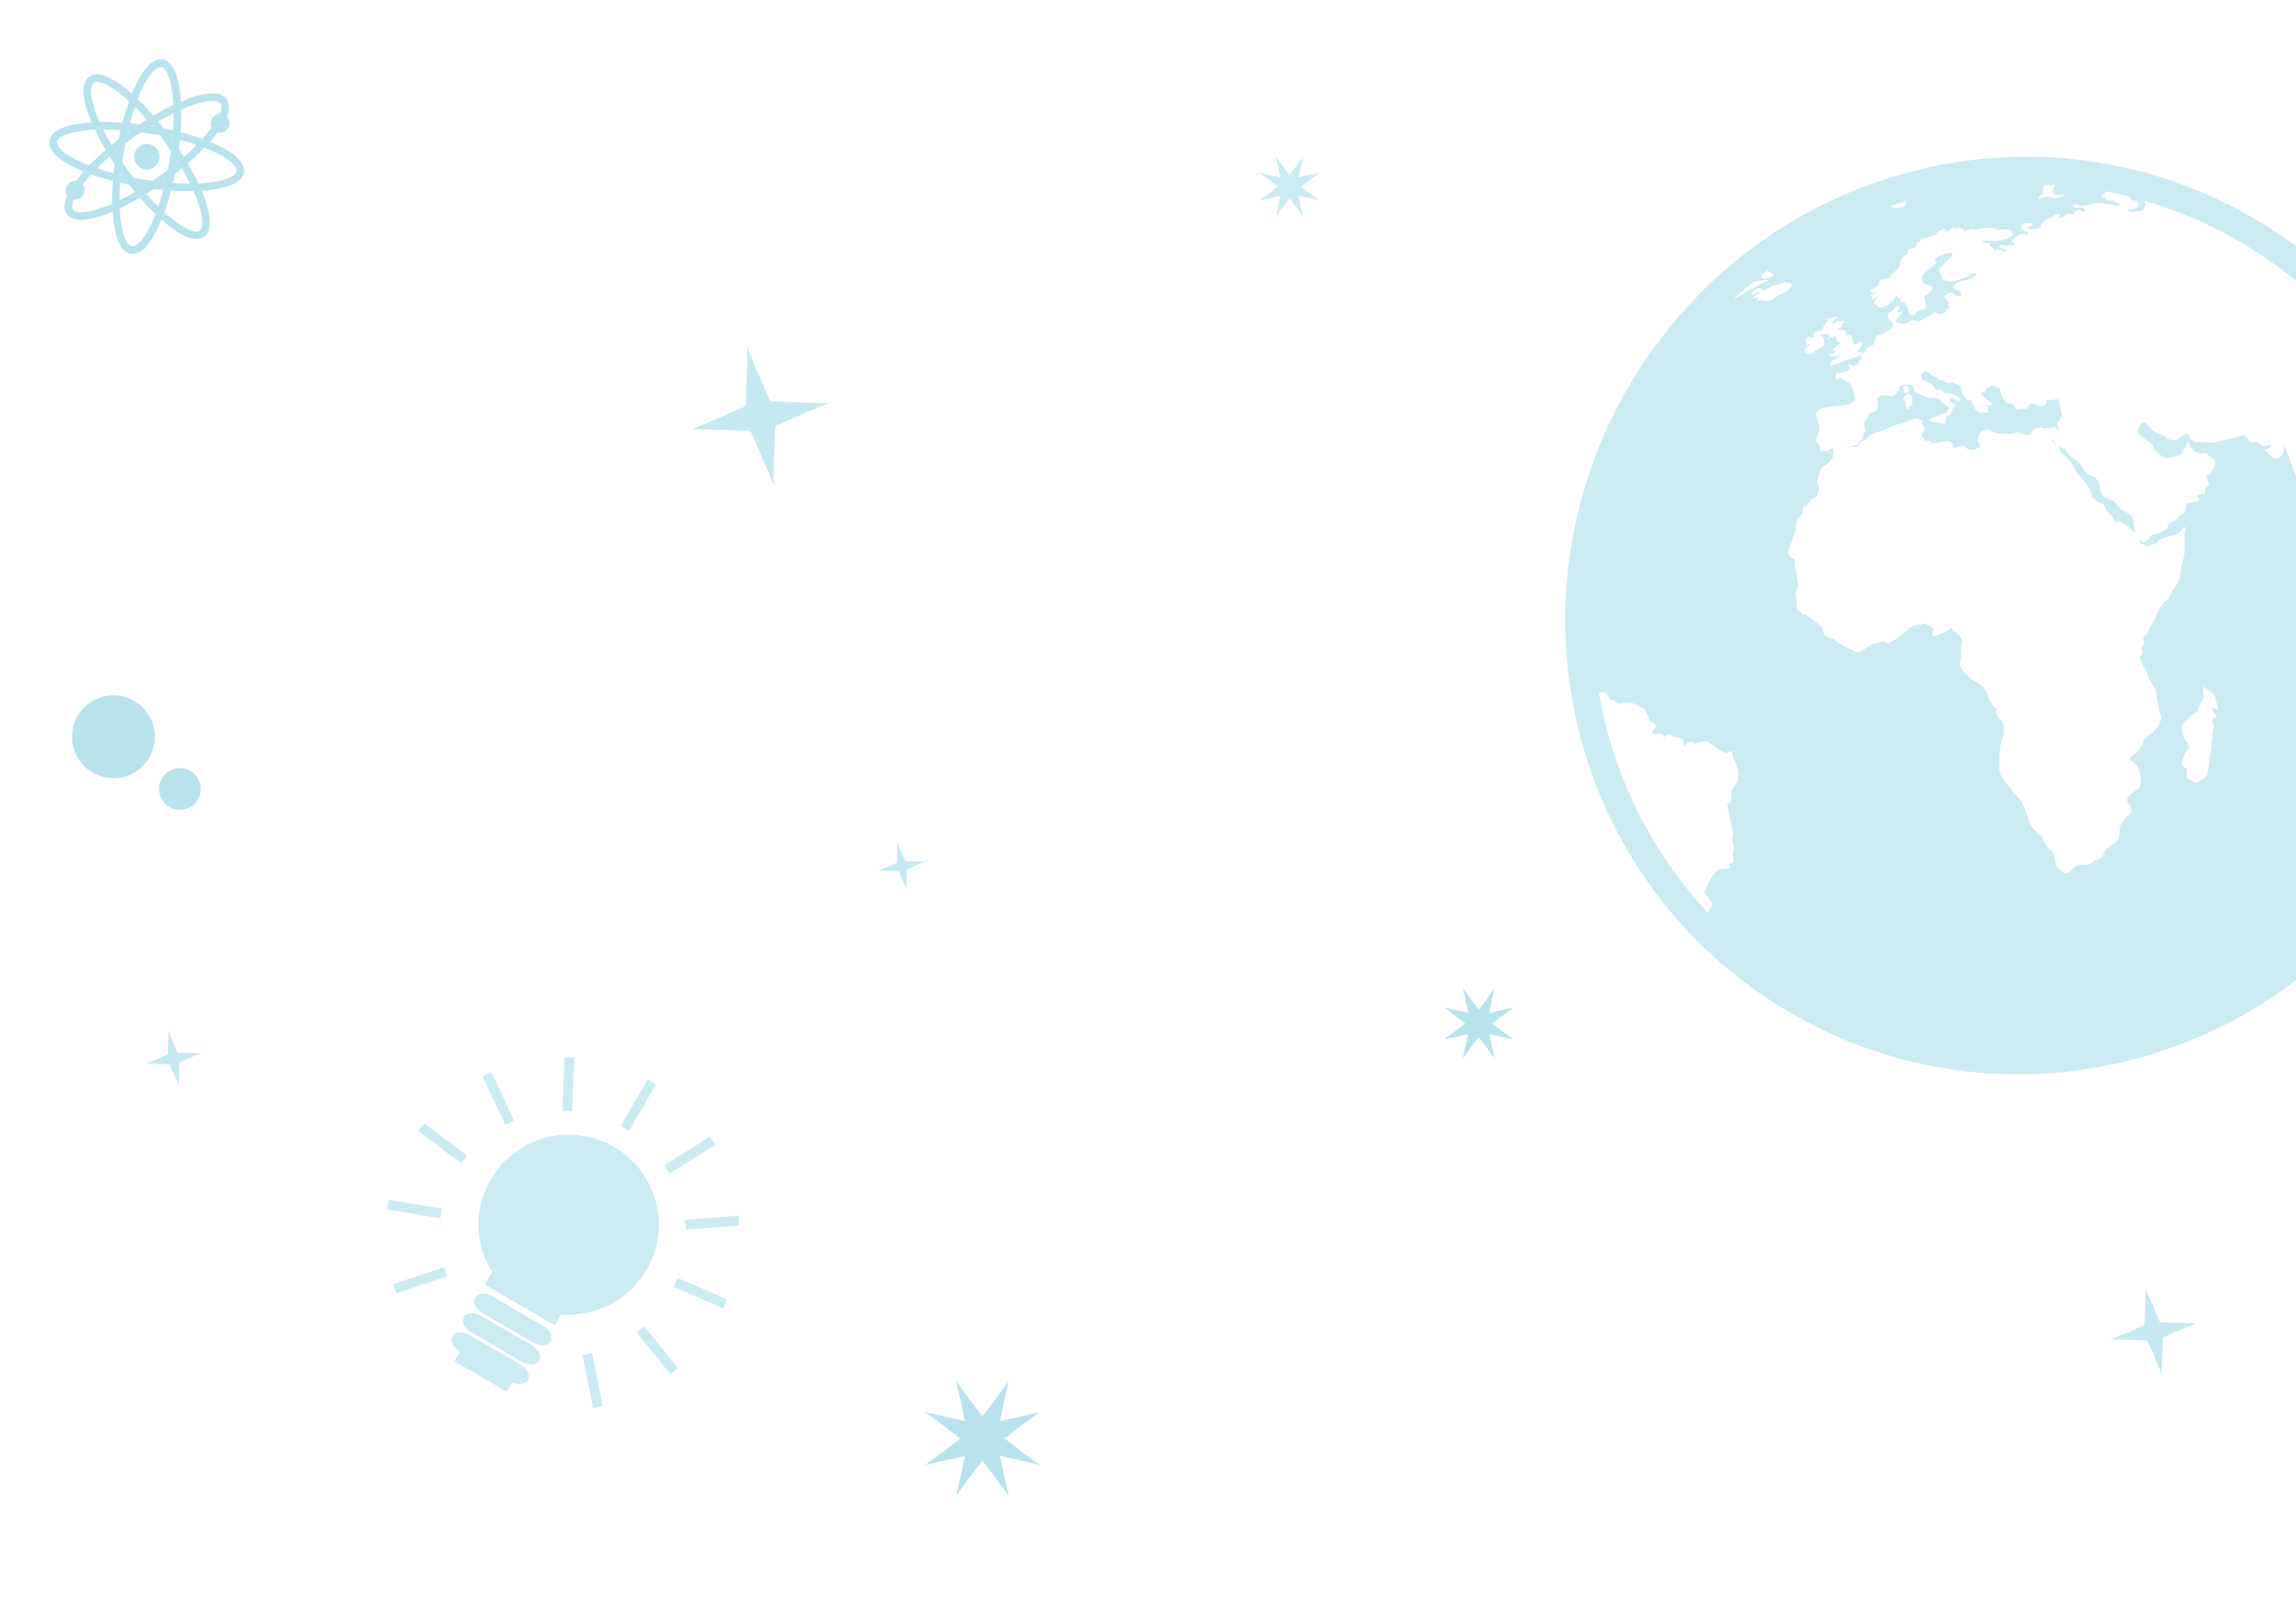 <?xml version="1.0" encoding="utf-8"?>
<!-- Generator: Adobe Illustrator 25.2.0, SVG Export Plug-In . SVG Version: 6.00 Build 0)  -->
<svg version="1.1" id="Warstwa_1" xmlns="http://www.w3.org/2000/svg" xmlns:xlink="http://www.w3.org/1999/xlink" x="0px" y="0px"
	 viewBox="0 0 1433.9 1004.3" style="enable-background:new 0 0 1433.9 1004.3;" xml:space="preserve">
<style type="text/css">
	.st0{opacity:0.36;}
	.st1{fill:#72C5D9;}
	.st2{opacity:0.4;fill:#72C5D9;}
	.st3{opacity:0.5;}
</style>
<g class="st0">
	<g>
		<path class="st1" d="M1248.9,242c0.2,0,0.2,0,0.2,0S1249.1,241.8,1248.9,242z"/>
		<path class="st1" d="M1310.9,301.7c-2.6-5.3-4.2-3.6-7-5.3c-2.9-1.8-1.9-4.2-6.4-8.1c-4.6-3.9-3.1-2-6-5c-0.7-0.7-1.3-1.8-1.9-3
			c-0.2,0.2-0.7,0.1-1.8-0.6c-3.6-1.9-3-1.7-4-2.8c-1-1-3-3.5-3.5-4c-0.6-0.6,1,1.2,1.3,2.3c0.2,1.2,4.6,3.4,5,5.3
			c0.4,1.9-0.4,1.6,2.3,3.6c2.6,2.1,4.9,4.5,6.4,8.1c0.7,1.6,1.4,2.7,2,3.4c0.7,0.8,1,1.2,0.7,1.6c-0.5,0.8,0.8-0.9,2.3,1.5
			c1.5,2.3,5.2,7.2,5.4,7.9c0.1,0.7,0.5,3.6,1.2,4.4c0.7,0.8,0,0,2.9,2.1c1.7,1.2,2.7,1.2,3.4,1.6c0.5,0.3,0.9,0.7,1.5,1.8
			c1.4,2.9-1.1,0.7,2.8,4.3c4,3.6,2.1,5,4.6,5c2.4,0,5.3,1.8,7.3,3.3c2,1.5,2.3,2.5,3.6,3.1c0.3,0.2,0.7,0.4,1,0.6
			c-0.1-0.3-0.2-0.5-0.3-0.8c-1.2-3-1.1-4.7-1.5-6.8c-0.3-1.2-0.3-1.9-0.8-2.6c-0.3-0.4-0.8-0.9-1.7-1.5c-2-1.6-4.5-1.5-7.3-5.6
			c-2.9-4-3.8-2.9-7.4-4.5C1311.6,309.1,1310.9,301.7,1310.9,301.7z"/>
		<path class="st1" d="M1360.6,306.7c0.2-0.1,0.3-0.3,0.3-0.3S1360.7,306.6,1360.6,306.7z"/>
		<path class="st1" d="M1386.2,225.8c0.5-0.1,0.8-0.2,1.1-0.3C1386.9,225.6,1386.6,225.7,1386.2,225.8z"/>
		<path class="st1" d="M1286.4,270.9c-0.1-0.4-0.2-0.8-0.2-0.9c-0.3-1.7-0.8-2.7-1.3-4.6c-0.4-1.8,1-2.6,1.9-3.7
			c0.1-0.1,0.2-0.2,0.2-0.3c0.7-1.1,0.6-2.2,0.5-3.2c-0.1-1.2-1.3-6.2-1.6-7.6c-0.2-0.5-0.3-0.9-0.4-1.1c-0.3-0.3-0.6-0.3-1.3-0.1
			c-1.1,0.2-3.5,0.7-5.2,0.6c-1.7-0.1,0.1,2.4-2.6,3.2c-2.8,0.9-2.6,0.6-5.1-0.8c-2.4-1.4-4,0.4-4,0.4s-0.7,1.4-1.2,2.2
			c-0.6,0.8-2.1,0.2-2.1,0.2c-1.9,0.2-2.8,0.3-4.5,0.5c0,0-1.4-1.8-2.1-2.9c-0.6-1-1.7-1-2.8-0.7c-1.2,0.3-2.5-1.6-3.3-2.6
			c-0.6-1-1.4-2.3-2.1-5.2c-0.4-1.7-0.2-2.3-0.2-2.4c-0.6,0-2.9-0.2-3.9-1c-0.1,0-0.2-0.2-0.3-0.2c-0.9-0.5-1.5,0.7-3.5,1.5
			c-2.2,0.9,0,0-1,1.6c-0.8,1.6-0.9,2.3-2.4,1c-1.4-1.4-0.4,1.3-0.4,1.3c1,1.1,1.5,1.6,2.5,2.7c1.7,1.3,2.5,1.8,4.3,3.1
			c-0.5,0.7-0.7,1-1.1,1.7c-1.3-0.3-2-0.4-3.3-0.7c0.9,0.8,1.4,1.1,2.4,1.9c-0.5,0.2-0.7,0.3-1.2,0.5c0.3,0.9,0.5,1.3,0.7,2.2
			c0,0-2.8,0.4-3.8,0.4c-1,0-2.8-0.7-2.8-0.7c-0.8-0.9-1.3-1.3-2.1-2.2c0,0-0.3-1-0.7-2.1c-0.3-0.6-0.5-1.1-0.7-1.6
			c-0.6-1-0.8-1.6-1.6-1.6c-0.2,0-0.5,0.1-0.7,0.2c-1.3,0.6-3-3.1-3.6-3.6c-0.6-0.6-1.3-5.1-1.3-5.1c-2-0.9-3-1.4-5-2.4
			c0,0-0.2-0.1-0.3-0.1c0,0-1.9,0.4-2.9,0.4c-0.9,0-1.6-1.1-3.6-1.3c-2-0.2-3.3-2.2-4.1-2.5c-0.8-0.3-2.2-0.9-4.4-2.7
			c-0.6-0.5-1.1-0.7-1.4-0.8c-0.7-0.1-0.7,0.8-2.2,1.2c-2.1,0.5-0.1,4.2-0.1,4.2s1.4,0.8,4,1.8c2.6,1,3.1,2.1,3.1,2.1
			c0.6,0.9,0.9,1.3,1.6,2.1c1.5,0.1,2.2,0.2,3.6,0.3c0,0,0.6,1.5,1.3,1.8c0.8,0.2,2.4-0.6,7.4,1.6c5,2.1,2.7,5-0.2,2.6
			c-2.9-2.4-4.4,0.8-3.4,1.3c1.1,0.5,4.4,2.9,3.1,3.3c-1.4,0.4-1.8,1.8-2.4,3.7c-0.6,1.8-3.1,2.6-3.1,2.6c-0.4,1.8-0.5,2.7-0.8,4.5
			c0,0-8-1.2-8.8-2c-0.9-0.7-0.2-2.1,2.1-2.6c2.3-0.5,2.2-1,5.9-1.9c3.7-0.8,0.8-1.8,2.8-2.7c2-0.9-1-1.5-4.1-4.9
			c-3.1-3.5-4.9-1.9-7.1-2.1c-2.3-0.2-4.4-1.6-7.4-2.9c-2.9-1.4-2.4-0.6-3-3.2c-0.5-2.7-1.9-2.4-5.9-2.3c-3.4,0.1-3,1.1-3.1,2.2
			c0,0.2-0.1,0.4-0.2,0.7c-0.7,1.3-1.1,2.8-3.1,3.8c-1.9,0.9-5.3-0.6-8.3,0.2c-3,0.7-1.7,3.7-1.7,3.7c-0.2,2-0.3,3-0.5,5
			c0,0-1.6,1.3-3.5,1.8c-1.8,0.4-1.8,2.8-3.9,5.4c-2.2,2.6,1.4,6.3-0.2,6.6c-1.5,0.4-1,4.8-2.2,4.8c-1.1,0-2.2,3.2-2.2,3.2
			s-1.6,0.4-4,0.9c-1.8,0.4-2.5,0.9-3.5,1.4c0.7-0.2,1.5-0.4,2-0.5c0.9-0.3,1.6-0.7,2.3-0.6c0.7,0.1,0.8,0.3,2,0.3
			c0.2,0,0.5-0.1,0.7-0.1c0.6-0.1,0.8-0.5,1.1-1.3c0.5-1-1.1,0.2,0.5-1c1.6-1.4,2.5-1.9,3.3-2c0.9-0.3,1.1-1,1.8-1.9
			c0.8-0.9,3.5-2,3.5-2s1.5-0.8,2.1-1c0.7-0.2,1,0,5.1-1.7c4.2-1.7,6.2-2.7,6.2-2.7c1.6-0.4,2.3-0.6,3.9-1c0,0,2.3-0.7,2.9-0.9
			c0.7-0.2,3-0.9,3-0.9c1.1-0.5,1.7-0.8,2.8-1.4c0,0,2.9-0.2,3.1,0.9c0.2,1.1,2.1-0.7,2.1-0.7s-1.6,2.8-1,3.4
			c0.6,0.6,2.1,2.1,1.6,3.4c-0.5,1.3-1.5,2.3-1.4,3.6c0,1.5,1.2,2.4,1.2,2.4s0.7,1.2,2.1,0.9c0.6-0.1,1.2,0.2,1.7,0.6
			c0.7,0.5,1.3,1.1,2,0.9c1.1-0.3,2.6-0.2,4.2-0.5c1.6-0.4,5.4-0.8,5.4-0.8s1.7,0.1,2.3,2.3c0.8,2.3,1.2,2.2,2.2,1.9
			c0.9-0.2,4-1.7,5.4-0.8c1.4,0.9,0.5,0.9,2,1.7c1.7,0.8,4.6,0.9,5.6-0.3c0.9-1.2,2.1-0.2,1.8-1.9c-0.3-1.6-2.1-4.1-1.1-5.3
			c0.3-0.3,0.6-0.9,0.8-1.3c0.5-1.1,0.9-2.1,1.9-2.4c1.4-0.3,3.2-2.1,4.9-0.8c1.8,1.3,3.1,1.7,3.1,1.7s3.3,1,4.8,0.6
			c0.4-0.1,0.7-0.1,1.1,0c0.8,0.2,1.5,0.6,2.2,0.5c1-0.2,4.4-1.2,5.6-1.3c1.2-0.1,6,2.7,8.1,1.3c2.1-1.4,2-3.5,5-4.2
			c3-0.7,2.9,0.8,4.7,0.4c1.9-0.4,1.5,0.1,3.4-0.3c1.8-0.4,2.3-0.2,3-0.4C1284.3,266.7,1285.5,268.7,1286.4,270.9z M1188.7,241.7
			c0.1-1.3,2.9-1,3.2,0.5c0.3,1.5,0.2,2.9-1.6,3.3C1188.7,245.9,1188.7,241.7,1188.7,241.7z M1192.3,255.4c-0.6,0.2-1,0.3-1.7,0.4
			c-0.4-2.2-0.6-3.3-1-5.4c-0.5-0.7-0.8-1-1.2-1.7c0.5-0.4,0.7-0.7,1.2-1.2c0.5-0.4,0.8-0.6,1.3-1c0,0,1.1-0.9,1.5-0.5
			c0.5,0.4,1.5,1.2,1.5,1.2c0.5,0.4,0.4,5.9,0.4,5.9c-0.6,0.3-0.9,0.4-1.5,0.7C1192.5,254.5,1192.5,254.8,1192.3,255.4z"/>
		<path class="st1" d="M1229.3,204c0,0.1,0.1,0.1,0.1,0.1S1229.4,204.1,1229.3,204z"/>
		<path class="st1" d="M1229.3,204C1229.3,204,1229.2,204,1229.3,204C1229.3,204,1229.3,204,1229.3,204
			C1229.3,204,1229.3,204,1229.3,204z"/>
		<path class="st1" d="M1542,322.6c-32.5-154.2-184.2-252-338.2-217.9c-0.9,0.2-1.9,0.4-2.8,0.7C1048.7,140.7,951.4,293,983.7,446.3
			c32.3,153.3,182.4,250.8,335.3,218.5c0.9-0.2,1.9-0.4,2.8-0.6C1475.8,630.1,1574.6,476.9,1542,322.6z M1277.5,115.4
			C1277.5,115.4,1277.5,115.3,1277.5,115.4c2.2,0.1,4.3,0.2,6.4,0.3c-0.5,0.5-1,1-1.2,1.5c-3.3,5.1,4.7,4.8,7.1,4.7
			c0,0-5.1,1.9-5.6,2c-0.5,0.1-2.7-0.3-4.4-1c-1.8-0.6-6.3,2-6.6,0.9c-0.3-1.1,1-1.5,2.2-2.4c1.2-0.8,0.8-1,0.8-2.5
			c0-1.5-0.1-2.3,0.4-2.4C1277.1,116.5,1275.6,115.9,1277.5,115.4z M1205.1,122.8c0.8-0.2,0.7,0.2-0.2,0.7l-0.1-0.7
			C1204.8,122.8,1205,122.8,1205.1,122.8z M1103.9,169c1.2,0.7,1,0.8,2.8,1.9c1.8,1.1,0,2-2.9,2.8c-2.8,0.7-3.6-0.1-3.9-1.1
			c-0.1-0.2-0.2-0.3-0.5-0.3C1100.9,171.2,1102.4,170.1,1103.9,169z M1084.9,185.7c-1.2,0.6-1.9,0.9-2.5,1.2
			c4.2-3.9,8.5-7.6,12.9-11.2c0,0.1,0.1,0.2,0.5,0.1c1.9-0.4,8.3-0.9,9.1-1.1c0.8-0.2,1.7-0.7-2.9,1.5c-4.6,2.3-9.7,5.6-11.1,6
			C1089.5,182.7,1088.2,184.1,1084.9,185.7z M1114.3,182.7c-2.7,1-6.3,3-6.3,3.7c0,0.6-1.7,1-3.1,1.4c-1.4,0.4-3.7,0.2-4.5-0.2
			c-0.7-0.4-3.9,0.6-3.9,0.6c0.7-0.9,1.2-1.3,1.9-2.2c-1.6,0.1-2.4,0.1-4,0.1c0,0,3-2.5,3.4-2.6c0.5-0.1,2.9-1.6,0.6-1.1
			c-2.2,0.6-4.1,2.2-4.8,1.5c-0.7-0.7,4.5-4.5,5.7-4c1.2,0.6,0.6,1.8,1.8,1.5c1.3-0.3,2.7-0.9,3.8-1.7c1-0.9,1.8-1.1,3.6-1.6
			c1.8-0.5,1.7,0.2,3.7-1.1c2-1.3,6.3-0.9,7,1.2C1119.2,178.3,1117,181.7,1114.3,182.7z M1190.8,125.6c-0.1,0.2-0.2,0.3-0.3,0.5
			c-1.6,2.8-0.3,3.3-2.7,3.1c-2.5-0.3-1.7,1.5-5.4,0.4c-1.1-0.3-1.8-0.5-2.2-0.7C1183.7,127.8,1187.2,126.7,1190.8,125.6z
			 M1000.4,442.6c-0.8-3.4-1.3-6.8-1.9-10.2c0.7,0.1,1.7,0.2,2.7-0.1c0,0,0.1-0.1,0.1-0.1c1.9-0.7,4,5.4,5,5
			c0.8-0.4,3.1,1.5,3.8,2.2c0.1,0.2,0.3,0.3,0.3,0.3s1.4-0.3,3.2-0.7c1.7-0.4,3.4,0.1,4.6,0c0.1,0,0.3,0,0.4,0c1.3-0.3,6.7,3,6.7,3
			c0.2,0.1,0.2,0.1,0.4,0.2c0.5,0.2,0.7,0.4,1.2,0.7c0,0,1.6,2.8,2.4,4.5c0.8,1.7,0.1,2.4,2.4,3.7c2.3,1.3,1.4,0,1.9,1.6
			c0.5,1.7,0.3,2-1.2,3.3c-1.4,1.1,0.3,2.5,0.3,2.5s2.3-0.1,3.3-0.3c1-0.2,2.1-0.7,2.9,1.1c0.4,0.9,0.1,2-0.2,2.9
			c0.3-0.5,0.4-1,0.6-1.4c0.5-1.1,1.6-2.1,3-1.9c1.4,0.2,3,1,5.7,1.8c2.6,0.9,2.8,0.8,3.2,2.5c0.2,1.1,0.4,2.8,0.5,3.8
			c0.2-0.3,0.4-0.8,0.7-1.4c2.2-3.8,4.6-1.8,5.7-1.3c1.1,0.5,2.2-0.5,3.7-0.8c1.5-0.3,2.1-0.4,3.4-0.6c1.3-0.1,4.3,2.4,5.2,3
			c0.9,0.5,2.4,2,5.7,3.6c3.2,1.6,2.5,0.2,4.7-0.2c2.3-0.5,0.5,1.8,1.7,4.1c1.4,2.2,2,4.3,3,8.3c0.9,4.1-0.3,6.5-1.7,8.6
			c-1.4,2-2.2,2.9-2.6,4.2c-0.3,1.3,0.3,1.9-0.3,4.7c-0.6,2.7,0.4,4-0.3,3.2c-0.7-0.8-2.6-2.7-1.8,1.1c0.8,3.7,3,13.9,3.5,16.4
			c0.5,2.5-0.8,2.4-0.4,4.2c0.4,1.9,0.6,3.2,1,4.6c0.3,1.3-0.7,4.4-0.7,4.4c0.2,1.8,0.2,2.8,0.4,4.6c0,0,0.1,1.2-1.8,1.5
			c-2,0.4-0.1,2-0.1,2.6c0,0.5-4.3,1-6.3,1.1c-2,0-5,4.4-5.9,5.8c-0.8,1.3-2.5,5.2-3.7,7.2c-1.2,2,1.6,4,3.3,6.3
			c1.8,2.3,1.6,2.8,0,4.9c-0.9,1.3-1.1,2.1-1.2,3.3C1034.6,535.8,1010.9,492.4,1000.4,442.6z M1375.6,486.5
			c-1.6,0.4-3.2,3.6-6.4,1.5c-3.3-2.1-3.8-1.6-3.7-3.8c0.1-2.2,0.7-4-0.5-4.7c-1-0.7-3-0.6-2.4-3.6c0.6-3.1,1.2-2.5,2.2-5.9
			c1-3.5,3.9-2.9,1.8-5.3c-2-2.5-2.7-2.5-3.3-5.9c-0.7-3.2-1.2-3.7-0.5-5.5c0.8-1.9,3.9-3.8,4.5-5.4c0.6-1.7,4.3-2,5-4.1
			c0.7-2.2,1.5-3.1,2.5-5.3c1-2.2,1.7-2.3,1.4-3.8c-0.3-1.4-0.3-5.1-0.3-5.1s-0.8-1.7,2.9,1.1c3.7,2.8,3.5,1.7,4.7,5.3
			c1.2,3.7,2,6.4,1.4,7.1c-0.6,0.6-3.8-2.3-3.1,0.2c0.8,2.6,1.8,3,1.8,3s2,1.5-0.3,2c-2.3,0.5-1.7,2.2-0.6,4.8
			c-0.1,0.3-0.1,0.5-0.2,0.7c-1.2,9.9-2.4,19.8-3.8,29.7C1378.8,483.5,1377.2,486.1,1375.6,486.5z M1465.5,318.1
			c-0.1-2.8,4.3,3.3,7.1,5.8c2.7,2.5,2.8,6.7-1.7,8.7C1466.4,334.6,1465.5,318.6,1465.5,318.1z M1516.2,293.9
			c-0.5-1.3-1.5-4.1-1.5-4.1s-1.8-3.4-3.3-4.8c-1.5-1.3-0.4,1.7-3.8,4.7c-3.4,3-5.3-1.8-5-4.7c0.3-2.9-1.6-1.5-2.9-5.1
			c-1.2-3.5-2-1.5-2.9-3.7c-0.9-2.2-3.4-2.4-4.7-3.1c-0.9-0.5-1.5-0.7-2-1.1c-0.2-0.1-0.4-0.4-0.5-0.6c-0.6-0.8-2.9-3.3-2.9-3.3
			s-3.3,1.1-3.9,1.2c-0.4,0.1-1.3,0.5-2.3,0.9c-0.5,0.2-1,0.3-1.6,0.5c-2,0.6-2.1,2-3.8,2.3c-1.7,0.3-0.6,3.4-0.6,5.1
			c0,1.7-1.6,2.5-2.8,2.5c-1.1,0-1,2.3-1,2.3s-0.2,2-1.2,2.6c-0.9,0.7-1.7,2.3-2.3,3.8c-0.5,1.5-2,2.8-1.9,4.6
			c0.3,1.9-1.4,4.6-4,5.1c-2.6,0.6-0.5,4.2,0,6c0.4,1.9,1.9,3.2,2.4,5.5c0.5,2.4-0.9,2.4-0.4,4.7c0.6,2.3,0.9,2,1.5,4.3
			c0.5,2.3-1.3,3.4-1.8,4.5c-0.5,1.1-1,2.7-1,2.7s0.6,2.8-2.7,4.4c-3.3,1.7-7-7.5-8.3-10.1c-1.2-2.7-6.3-6.4-7.2-9.9
			c-1.1-3.4-4.7-6.3-6.3-8.4c-1.6-2.1-3.6-5.5-5.1-8.8c-1.4-3.3-3-9.2-5-13.6c-1.9-4.4-0.4,2.2-2.9,4.7c-2.5,2.4-5,0.7-5,0.7
			c-2.1-1.8-3.2-2.7-5.2-4.5c4.2-1.1,4-3.7,4-3.7c-6.5,2.9-6.2-0.8-8.5-1.3c-0.4-0.1-0.8-0.1-1.4,0c-4,0.7-3.7-1.4-5.8-3.6
			c-1.9-2.2-1.8,0.1-8.5,1.2c-4.2,0.7-6.4,1.4-8.1,1.9c-1,0.3-1.7,0.5-2.5,0.7c-2.2,0.4-6.1-0.5-10.6-0.2c-4.5,0.2-5.2-4-6.9-5.1
			c-1.7-1.1-4.9,3.9-8.5,3.9c-3.7,0-6.5-3.2-6.5-3.2c-5-0.7-8-4.3-10.6-7.4c-2.7-3.1-5.5,3.5-5.2,5.1c0.1,0.5,0.5,1.1,1.2,1.8
			c1.6,1.7,4.3,3.8,6.4,5.2c3.1,2,1,2.2,3.3,4.8c1.9,2.3,5.7,5,7.4,5.2c0.3,0.1,0.6,0,0.8-0.1c1-0.9,5.8-1.2,7.4-2.5
			c1.7-1.3,5.1-8.5,5.1-8.5s0.6,2.3,1.4,3.9c0.2,0.5,0.5,0.9,0.7,1.1c1,1.3,2.7,1.9,4.2,2.5c1.3,0.7,3.3,0.1,4-0.1
			c0.7-0.2,2.3,1.7,3.4,2.5c1.1,0.7,1.1,0.5,2,1.5c0.9,1,1.7,3.7-0.5,6.6c-2.2,2.9-1.1,2.7-3.1,3.1c-2.1,0.5-0.1,2.9,0.1,3.7
			c0.1,0.6,0.6,2.5,0.6,2.5s-2.8,1.6-2.5,3.7c0.2,2.2-0.8,1.9-3.8,2.5c-3,0.6,1.2,3.2,0.1,3.7c-1.1,0.4-2.7,0.8-4.6,1.2
			c-1.6,0.4-2,0.4-2.6,0.6l-0.2,0.1c-0.7,0.1-1.4,2.2-1.3,3.9c0.1,1.7-1.5,2-3.5,3.7c-2.1,1.7-2,3.4-5,4c-3.1,0.6-2.5,3.9-2.5,3.9
			s-4.5,2.9-8.5,3.8c-4,0.9-0.8,1.7-4.1,3.6c-3.3,2-3.3,0.8-4.8-0.4c-0.1,0-0.3-0.1-0.3-0.2c0.1,0.6,0.2,1,0.3,1.4
			c0,0.1,0.1,0.3,0.1,0.4c0.3,0.7,0.9,1.4,1.7,1.2c0.9-0.2,1.4,1.7,2.7,1.4c1.4-0.3,3-0.9,5.3-1.7c2.3-0.7,1-2.2,3.5-2.8
			c2.6-0.5,1.7-1.1,5-1.8c3.3-0.7,5.2-0.9,6.1-2.1c1-1.2,2.8-3.1,2.8-3.1s2.3-1.5,1.2,1c-1.2,2.4,0.6,12.7-1.1,18.3
			c-1.8,5.5-1.8,8-2.2,10.4c-0.4,2.3-2,6.1-3.1,7.1c-1,1-3.4,6-3.6,7c-0.3,1.1-2.5,1.8-3.1,2.7c-0.5,0.9-3.6,4-4,5.6
			c-0.4,1.6-2.6,6.1-2.9,6.9c-0.3,0.8-2.4,3.8-2.4,3.8s-0.1,0.1-0.1,0.3c-0.4,1-1.5,3.9-3,4.7c-1.8,0.8,0.8,3.8-0.5,5
			c-1.1,1.2-1.2,2.2-0.7,4.9c0,0.1,0,0.1,0,0.2c0.4,2.3-2.3,0.9-1.3,4.1c1,3.3,1.7,4.6,2.9,5.8c1.2,1.2,0.9,2.8,2.2,5.9
			c0.8,1.7,2.2,4.1,3.3,5.8c0.9,1.4,1.6,2.5,1.6,2.5s-0.2,1.1,0.8,6.3c1.1,5.2,0.4,5.4,1.6,7.8c1.2,2.4,1,2.7-0.2,5.4
			c-1.1,2.8-3.1,4.7-4.2,5.8c-1,1.3-4.7,3.3-5.4,4.5c-0.8,1.1-0.9,2.9-2,4.6c-1.2,1.7-2.3,3.2-3.8,4.5c-1.4,1.3-5.1,2.9-1.7,5.1
			c3.4,2.2,4.5,5.1,5,9.9c0.5,4.7-0.3,7.1-1.8,7.5c0,0-8.9,4.4-6.1,8.2c0.3,0.5,0.6,0.9,0.9,1.3c1.9,2.7,2.1,3.7-0.3,6.3
			c-2.8,3.1-5.8,5.2-5.8,10c0.1,4.8-0.6,6.4-5.8,9.5c-5.2,3.1-3.4,7-6.2,7.6c-2.8,0.6-6.5,3.8-8.4,4.2c-1.9,0.4-4.7-1.4-7.9,1.7
			c-0.8,0.7-1.5,1.5-2.2,2.1c-2.1,1.7-4,2.2-7.2-1c-4.3-4.3-0.9-8.4-5-11.8c-4.2-3.4-5-7.1-5.7-8.4c-0.1-0.2-0.5-0.5-0.8-0.9
			c-1.8-1.7-6.4-5.1-7.1-8.6c-0.9-4.1-5.4-13.4-5.4-13.4s-12.7-13.4-13.2-18.2c-0.1-0.7-0.2-1.5-0.2-2.3c-0.2-5.5,0.4-14.5,2-18.7
			c1.9-4.8,0.2-10.4-1.3-11.1c-1.7-0.6-3.8-6.1-2.4-6.4c1.4-0.3-1-0.3-3.2-3.7c-1.2-1.7-1.7-3.9-2.6-6.1c-0.6-1.3-1.2-2.5-2-3.6
			c-0.8-0.9-1.5-1.7-2.7-2.4c-0.8-0.4-1.6-0.9-2.5-1.5c-4.5-2.9-9.7-7.4-9.8-10.5c-0.3-3.6,1.1-5.1,0.7-6.6
			c-0.1-0.4-0.2-1.1-0.2-1.8c-0.1-1.3,0.1-2.9,0.3-3.9c0-0.4,0.2-0.9,0.3-1.4c0.4-1.2,0.6-2.4-1-4.2c-2.2-2.5-3.6-3.2-3.6-3.2
			c-0.9-0.8-1.2-1.2-2.1-2c0,0,0,0-0.1,0c0,0-3,2.2-4.3,2.5c-1.4,0.3-2.9,1.6-4.5,2c-1.6,0.4-2.5,0.8-2.7-1.3
			c-0.2-2.2,1.9-2.7-1.1-4c-3-1.3-2.9-2.3-4.8-1.9c-1.9,0.4-3.4,0.6-4.7,1c-0.1,0-0.2,0-0.2,0c-0.9,0.4-2.3,1-3.3,1.3
			c-0.4,0.2-0.7,0.4-0.7,0.4s0.3,1.4-1.2,1.7c-1.3,0.3-1.3,1.6-2.5,1.8c-1.2,0.3-2.3,1.6-2.9,2.2c-0.5,0.6-2.3,1.5-2.3,1.5
			c-0.8,0.6-1.3,0.9-2.2,1.5c0,0-0.2,0.1-0.6,0.3c-0.5,0.2-1.2,0.5-2.2,0.3c-1.5-0.4-0.5-1.4-2.6-0.9c-2.1,0.5-2.7,0.6-5.2,1.2
			c-2.5,0.6-3.3,2-3.9,2.1c-0.6,0.1-2.7,2-2.7,2c-0.7,0.3-1,0.5-1.8,0.8c-0.3,0-0.3,0.1-0.6,0.2c0,0-0.5,1.1-2.7-0.1
			c-2.1-1.3-5-2.3-5-2.3s-4.9-2.6-5.9-3.3c-0.8-0.5-1.1-1.2-2-1.7c-0.2-0.2-0.6-0.4-1-0.5c-1.7-0.6-2.3-0.7-3.1-1.2
			c-0.8-0.5-2.6-1.4-2.8-2.1c-0.1-0.7-0.6-2.8-0.6-2.8s-0.1-0.3-0.5-0.8c-0.5-0.8-1.3-1.9-2.3-2.5c-1.5-0.9-1.4-1.4-2.4-1.8
			c-1.1-0.5-2.4-2.2-2.4-2.2s-0.1,0-0.4-0.1c-0.8-0.2-2.2-0.8-1.9-2.3c0,0-1.8,1.2-3-0.1c-0.6-0.6-0.9-0.8-1-1
			c-0.2-0.2-0.1-0.2-0.1-0.2s-2-0.7-2.1-2.4c-0.1-1.7-0.1,0.5-0.1-1.7c0.1-2.2,0.3-0.8,0.1-2.2c-0.3-1.4-0.3-1.6-0.6-2.8
			c-0.2-1.2-0.1-2.7-0.1-2.7s1-3.6,1.3-4.4c0.1-0.5,0.2-0.7,0.1-1.6c-0.1-0.4-0.2-0.9-0.4-1.7c-0.5-2.6-0.2-3.3-0.6-5.4
			c-0.4-2.1-0.4-1.1-0.9-3.2c-0.4-2.1,0.3-4.9-1-5.1c-1.2-0.2-0.9,0-1.6-1c-0.7-1.1-1.4-0.9-1.4-2.6c0-1.7-0.1-0.7,0.4-2.8
			c0.5-2.1,2.2-5.4,2.2-5.4s0-2.4,0.7-3.7c0.7-1.4,0.9-1.9,1.1-2.9c0.3-1-0.5-4.7,2.7-7.7c3-2.9,1.5-5.3,2.1-5.8
			c0.6-0.4,2.3-1.3,2.9-2.3c0.4-1.1,2.7-3.1,2.7-3.1s3.4-0.6,3.1-2.2c-0.3-1.6,1.2-3.6,1.2-3.6c-0.1-0.7-0.1-1.2-0.1-1.9
			c0,0-0.8-1.4-1-2.9c-0.3-1.3,0.5-2,0.6-3.2c0-1.2,0.9-2.6,1.5-4.4c0.6-1.8,1.8-1.9,3-2.9c1.2-1,2.3-1.3,2.6-2.3
			c0.3-1,2.1-1.5,1.9-2.7c-0.2-1.1,0.5-2.4,0.6-3.4c0-0.5,0.1-1,0.1-1.5c-1.1-1-2.7-0.2-3.4,0.5c0,0.1-0.2,0.2-0.2,0.3
			c-0.4,0.4-0.1-0.2-2.4,0.4c-2.7,0.6-2.3-0.1-2.3-0.1s-1.3-5.6-2.4-5.3c-1.1,0.3-0.6-2.2-0.1-3.5c0.4-1.2,2.2-2.9,1.5-6.4
			c-0.3-2.1-0.8-3.6-1.1-4.6c-0.2-0.7-0.3-1.1-0.3-1.1c-3.1-2.9,3.6-6,3.6-6c6.5-0.9,9.7-1.3,16.3-2c0,0,0.9-0.8,1.8-1.3
			c0.5-0.3,1.1-0.6,1.6-0.7c1.3-0.4-0.2-4.9-0.5-6.6c-0.4-1.8-1-3.2-1.4-3.8c-0.4-0.6-2.5-1.9-5.3-3.5c-2.8-1.6-4,1-4.2,0.1
			c-0.2-0.9-0.6-3.3,0.5-3.8c1.1-0.5,4.5-0.7,4.5-0.7s1.5-0.6,3.1-1c1.6-0.4,0.8-0.7,0.1-2.3c-0.8-1.6-0.6-2.1,1.2-1
			c1.8,1.1,4.4-0.7,4.4-0.7s0.1-1.8,1.2-2.1c1.1-0.3,1-2.1,0.8-3.2c0-0.2,0.2-0.4,0.3-0.6c-0.8,0.5-2,0.9-2.6,1.2
			c-1.3,0.5-3.2,1.1-5,1.6c-1.8,0.5-1.9,0.7-3.6,1.1c-1.6,0.4-1.2,0.8-4.1,1.6c-2.8,0.7-4.2,1.9-4.2,1.9c-0.2-3,1.8-4.5,4-4.9
			c2.2-0.4,2.7-3.3,2.7-3.3c-1.3,3-3.7,1.6-4.8,1.9c-1,0.3-2.5-0.4-2.4-1c0.1-0.7,2.6-0.7,3.5-1.4c0.9-0.7-2.2-2.1-1.4-2.4
			c0.8-0.2,0.6-0.1,3.4-2.3c2.8-2.2,0.2-1.9,0.2-1.9s-1.4-1.1-1.6-2.8c-0.3-1.7-1.7-0.6-1.7-0.6s-3,1.4-3.7,1.6
			c-0.7,0.2,1.8-2.5,1.8-2.5c-0.8,0.2-1.2,0.3-2,0.5c0,0,1.4-1.1,2.3-1.7c0.9-0.5-2.1,0.6-3,0.8c-0.4,0.1-0.2-0.2,0.1-0.7
			c-0.3,0.1-0.6,0.2-1.1,0.3c-4,1-3,1.1-1.1,2c1.9,1,0.5,0.5,0.5,0.5c-0.6,0.8,1.9,4.5-0.8,5.7c-2.7,1.2-2.5,1.1-4.4,2.5
			c-1.8,1.3-1.7,2.1-3.8,2c-2.1-0.1-2.5,0-2.8-1.1c-0.1-1.1,0.5-2.8,1.7-3.5c1.3-0.6,2.7-2.2,1.3-1.8c-1.4,0.3-2.2,1.5-2.1-1.1
			c-0.1-2.5,0.2-3.6,2.2-3c2,0.6,2.9-0.3,2.9-0.3s-1.4-2.5,1.2-3.3c2.5-0.7,3-1.2,4-0.9c0.2,0.1,0.6,0.2,0.9,0.3
			c-0.3-0.1-0.5-0.3-0.6-0.6c-0.1-1.1,0-1.9,1.4-3.5c1.3-1.6,2.1-3.7,2.1-3.7c2.2-0.4,3.3-0.5,5.6-0.9c0,0-1,1.2-2.1,2.1
			c-1,0.9-1.3,2.2-1.1,2.7c0.2,0.4,1.2-1.3,2.5-1.7c1.3-0.3,4.5-0.3,4.5-0.3s0.2,2.1-2.4,4.1c-2.6,1.9-2.7,2.3-2.7,2.3
			s1.2-1.2,4.4-1c3.1,0.2,2.1,3.6,2.1,3.6s0.7-1,2.6-0.2c1.8,0.8,0.9,1.3,1.9,3.2c1,1.8-0.8,1.8,0.6,2.4c1.3,0.7,2.6-1.7,4-1.5
			c1.5,0.1,0.8,0.4,0.5,2.2c-0.4,1.8-1.2,1.3-2.2,3.6c-1,2.3,0,0,2.3,0.6c0.7,0.2,0.7,0.5,0.7,0.7c0.8-0.6,1.9-1.1,2.3-1.6
			c0.5-0.8-0.7-1.2,2.1-2.5c0.1-0.1,0.3-0.1,0.4-0.2c3.3-1.5,1.9-1.6,2.9-4.8c1.1-3.2,1.6-1.3,6.4-3.9c0.2-0.1,0.3-0.2,0.6-0.4
			c3.9-2.2,2.7-2.1,3.5-2.4c0.9-0.2,1.1-3,1.1-3s-2.7-1.9-3.1-2.6c-0.4-0.8-0.4-2-0.5-2.9c-0.2-0.8,2.5-1.6,2.5-1.6s0.8-0.9,1.5-1.8
			c0.7-1,1.8-1.5,2.9-1.8c1.2-0.3,0.1,1.4-0.4,3.1c-0.4,1.6,1.4,0.1,2.3,0.7c0.8,0.7,0.3,0.8-1.3,2.2c-1.6,1.4-1.9,1.1-2,3.2
			c-0.1,2.2,1.5,0.9,2.4,1.4c0.7,0.5,2.2,0.6,3.1,0.3c0.9-0.2,2.6-1.1,3.2-1.8c0.6-0.8,3.2,0.3,3.2,0.3c0.7,0.1,1,0,1.7,0
			c0.3,0,0.5,0.1,0.8,0c0,0,3.4-1.9,5.1-2.9c1.7-1,4.9-2.6,4.9-2.6c0.9,0.4,1.3,0.7,2.1,1.2c0,0,6.8-1.8,4.6-1.9
			c-1.2-0.1-0.1-0.8,0.9-1.5c0.8-0.5,1.5-1,1-1.3c-1.3-0.5,0.1-1.7-0.7-2.4c-0.9-0.7,0.9-0.4-1.1-2c-2-1.7-2.2-1.8,0.6-3.5
			c0.3-0.2,0.5-0.3,0.8-0.4c2.4-0.8,4.5,1.2,4.5,1.2s0.7,1.1,2.4,0.5c1.4-0.5,1.5-2.3-0.7-3.4c-0.5-0.2-1.1-0.5-1.8-0.6
			c-4-1,1.6-4.8,1.6-4.8c3.3-0.8,5-1.2,8.3-2.1c0.5-0.5,0.8-0.7,1.2-1.1c1-0.8,1.5-1.2,2.5-2c-1,0-1.6-0.1-2.5-0.1
			c-0.7,0.2-1,0.2-1.7,0.4l-0.9,0.2c0,0-0.8,1.4-1.5,1.8c-0.6,0.3-1.6,0.3-2.2,0.5c-0.7,0.2-2.9,1.1-3.6,1.2c-0.7,0.1-2.9,0.6-4,0.9
			c-1.1,0.2-2.1-0.5-3.3-0.5c-0.1,0-0.2,0-0.3,0c-1.4,0.1-1.5-0.7-1.5-0.7s-1.2-2.6-2.4-4.8c-1.1-2.1,2.1-4.1,2.2-4.1c0,0,0,0,0,0
			s4.6-4.9,5.3-5.1c0.7-0.2,0.1-0.8,0.8-2c0.6-0.8-2-0.6-3.6-0.3c-0.5,0.1-0.9,0.1-1.1,0.2c-0.5,0.1-1.6,0.7-2.7,1.1
			c-0.4,0.2-0.9,0.3-1.2,0.4c-1.1,0.3-1.2,1.3-2.4,2.4c-1.2,1.1,1.4,1.1,1.4,1.1s-1.6,1.8-4,4c-2.3,2.1-6.8,3.6-5.3,7.6
			c1.4,3.9,5,2.3,6.2,4.3c1.1,2-4.7,5.2-4.7,5.2s-0.2,2.6,0.6,5.1c0.7,2.5-0.8,3.3-2.4,3.7c-1.6,0.4-3.4,0.8-3.5,1.7
			c-0.1,0.8-0.6,1.4-2,1.7c-1.4,0.4-2.5-0.7-2.6-1.5c-0.2-0.8,0.5-1.4-1.2-3.9c-1.7-2.5-0.9-2.7-3.6-3.1c-2.7-0.4,2.3-2.8,0-2.3
			c-0.2,0-0.4,0.1-0.6,0.1c-1.6,0.4-1.6,0.2-2.1-1.1c-0.6-1.6-1.5,2.2-2.4,2.6c-0.9,0.4-1.3,2.2-5.3,3.8c-4.2,1.6-4.2,0-4.2,0
			c-0.9-0.9-1.3-1.4-2.3-2.3c0.9-1.7,1.4-2.5,2.3-4.2c-1.3,0.9-2,1.4-3.3,2.3c-0.4-1.3-0.6-1.9-1.1-3.2c2.1-0.7,3.2-1,5.3-1.7
			c-1.7,0.3-2.5,0.4-4.2,0.8c0,0-1.1-0.9-1.2-1.5c-0.1-0.6,1.1-0.9,2.5-1.8c1.5-1,1.9-1.1,2.4-1.6c0.6-0.5,0.7-3.2,0.7-3.2
			s3.3-0.7,4-0.9c0.7-0.2,1.1-0.3,2-0.5c0.9-0.2,1.2-2.7,2.3-3c1.1-0.3,2.5-2.9,3.4-3.2c0.8-0.4,1.1-2.7,1.1-2.7
			c0.2-0.9,0.3-1.4,0.5-2.3c0,0,1.6-2.2,2.3-2.6c0.6-0.3,2-0.8,1.9-2.2c0-1.4,0.7-2.6,1.4-2.3c0.7,0.2,3.9-1.1,3.9-1.1
			s0.1-2.2,0.7-2.6c0.7-0.3,2.8-1.2,2.6-2.1c-0.2-1,1.1-0.3,2.9-0.7c1.8-0.4,1.9-0.8,1.9-0.8s2-0.8,2.6-1c0.6-0.2,1.7,0,1.9-0.3
			c0,0,0.1-0.1,0.1-0.2c-0.1-0.5,0.6-1.7,2.5-2.7c1.8-1,3-0.9,3-0.9c-0.2,1-0.2,1.6-0.4,2.6c0.8-0.9,1.2-1.3,2.1-2.2
			c0.1,0.8,0.1,1.1,0.2,1.9c0.6-0.9,0.9-1.3,1.6-2.1c0.7-0.6,1.2-1,2-1.6c0.2,0.8,0.3,1.2,0.6,2c0.1-0.4,0.1-0.6,0.3-1
			c0,0,2.4-0.2,3.5,0.1c1,0.4,2.1,0.3,2.1,0.3s0,0-0.8,0.2c-0.9,0.2,1.2,1.5,1.2,1.5s4.1-2.1,5-1.7c1,0.4,1.8,0.6,4.9-0.1
			c3.1-0.7,6.5-1,8.6,0.1c2.1,1.1,3.7,0.8,6.4,0.4c2.7-0.4,4.9,0.9,5.2,2.7c0.4,1.7-4.8,3.6-8.6,4.2c-3.8,0.6-8.2,0-9.1,0.2
			c-0.9,0.2-3.5,0.2-1.4,1c2,0.7,4.5,0.5,4.5,0.5s-0.7,1.3,1,2.4c1.6,1.1,1.1,2,1.1,2s1.8-0.2,2.7-0.4c0.9-0.2,2.4,0.3,4.2,1.1
			c1.8,0.8,2.7-1.2-1.1-1.8c-3.9-0.5-1.1-3,1-2.2c2,0.8,5.9,0.3,7-0.3c1-0.6-2.5-1.5-2-2.6c0.5-1.1,4.3-3.8,6-4.1
			c1.5-0.3,2.9,0.6,2.9,0.6s1.4,0.6,1.1-0.6c-0.2-1.1-3.2-1.5-4.1-3.7c-1-2.2-0.3-2.3,2.4-2.9c2.6-0.6,6.8,0.9,3.7,1.6
			c-3.2,0.7-1.6,1.7-0.2,2.2c1.2,0.5,5.6-0.8,5.6-0.8c0.2-0.7,0.4-1.1,0.6-1.9c0,0,1.7-2.4,2.9-3.2c1.2-0.8,3.4-1.5,3.4-1.5
			s1.6-1.1,2.2-1.4c0.6-0.4,3.2-1.4,3.3-0.3c0,1.2-1.1,2.2-1.1,2.2c1.5-0.4,2.2-0.5,3.7-1c0.4-0.5,0.7-0.8,1.1-1.4
			c2-0.2,3-0.2,5-0.4c0,0,1.2-2,2.5-2.3c1.3-0.3,2.4,0.5,2.4,0.5s0.7,1.8,1.9,0c1.1-1.8-2.7-2.1-2.7-2.1s-5.5,0.3-4.7-1.4
			c0.7-1.7,5.5,0.7,5.5,0.7s6.5-1.7,8.1-2c1.5-0.3,3.3-0.7,6.3,0.3c3,1,3.4-0.3,5.6,0.8c2.2,1.2,2.3,0.5,3.4,0.3
			c1.1-0.2-0.2-1.5-0.2-1.5s-2,0-2.8-1c-0.7-1-1-0.4-3.4-0.5c-2.3-0.1-1.7-1.2-1.7-1.2s-0.4-0.7-2-0.8c-1.6-0.1-0.5-1.9,0.7-2.1
			c0.7-0.1,0.7-0.9,0.4-1.8c5.3,1,10.6,2.2,15.8,3.5c0,0.3,0.1,0.7,0.3,1.2c0.6,1.4,1.8,0.8,3.1,1.2c1.3,0.3,1.9,0.6,2.1,2.7
			c0.1,2.2-7.2,3.3-7.2,3.3c2.8,1.9,7.5,0.4,7.5,0.4c1-0.1,1.5-0.1,2.5-0.3c0,0-0.6-1.1,0.1-1.2c0.7-0.1,1.5-2.1,1.1-3.6
			c-0.2-0.9-1.2-1.4-2-1.7c82,23.4,150.3,85.6,179,170C1516.5,294.7,1516.3,294.3,1516.2,293.9z"/>
		<path class="st1" d="M1141.5,207.4c0.3-0.3,0.5-0.7,0.5-0.7s-1,0.2-1.9,0C1140.7,207,1141.2,207.2,1141.5,207.4z"/>
	</g>
</g>
<g class="st0">
	<path class="st1" d="M796.7,135.3c4.3-6.1,7.8-10.4,10.2-13.5c0.2,0,0.4-0.1,0.6-0.2c3.8,0.8,9.3,1.9,16.5,3.6
		c-6-4.4-10.3-7.8-13.5-10.2c0-0.2-0.1-0.4-0.2-0.6c0.8-3.9,1.8-9.3,3.6-16.6c-4.3,6.1-7.8,10.4-10.2,13.5c-0.2,0-0.4,0.1-0.6,0.2
		c-3.8-0.8-9.3-1.9-16.5-3.6c6,4.4,10.3,7.8,13.5,10.2c0,0.2,0.1,0.4,0.2,0.6C799.5,122.6,798.5,128,796.7,135.3z"/>
	<path class="st1" d="M813.9,135.3c-4.3-6.1-7.8-10.4-10.2-13.5c-0.2,0-0.4-0.1-0.6-0.2c-3.8,0.8-9.3,1.9-16.5,3.6
		c6-4.4,10.3-7.8,13.5-10.2c0-0.2,0.1-0.4,0.2-0.6c-0.8-3.9-1.8-9.3-3.6-16.6c4.3,6.1,7.8,10.4,10.2,13.5c0.2,0,0.4,0.1,0.6,0.2
		c3.8-0.8,9.3-1.9,16.5-3.6c-6,4.4-10.3,7.8-13.5,10.2c0,0.2-0.1,0.4-0.2,0.6C811.1,122.6,812.1,128,813.9,135.3z"/>
</g>
<path class="st2" d="M91.3,664.3c27.4,0.1,24,5,13.9-20.4c-0.1,27.4-5,24,20.4,13.9c-27.4-0.1-24-5-13.9,20.4
	C111.8,650.9,116.7,654.2,91.3,664.3z"/>
<g class="st3">
	<path class="st1" d="M597.1,934.3c8.3-11.6,14.9-19.9,19.5-25.9c0.4-0.1,0.8-0.2,1.1-0.4c7.3,1.6,17.7,3.5,31.6,7
		c-11.6-8.3-19.8-15-25.8-19.6c-0.1-0.4-0.2-0.8-0.4-1.1c1.6-7.4,3.5-17.8,6.9-31.7c-8.3,11.6-14.9,19.9-19.5,25.9
		c-0.4,0.1-0.8,0.2-1.1,0.4c-7.3-1.6-17.7-3.5-31.6-7c11.6,8.3,19.8,15,25.8,19.6c0.1,0.4,0.2,0.8,0.4,1.1
		C602.5,909.9,600.5,920.4,597.1,934.3z"/>
	<path class="st1" d="M630,934.3c-8.3-11.6-14.9-19.9-19.5-25.9c-0.4-0.1-0.8-0.2-1.1-0.4c-7.3,1.6-17.7,3.5-31.6,7
		c11.6-8.3,19.8-15,25.8-19.6c0.1-0.4,0.2-0.8,0.4-1.1c-1.6-7.4-3.5-17.8-6.9-31.7c8.3,11.6,14.9,19.9,19.5,25.9
		c0.4,0.1,0.8,0.2,1.1,0.4c7.3-1.6,17.7-3.5,31.6-7c-11.6,8.3-19.8,15-25.8,19.6c-0.1,0.4-0.2,0.8-0.4,1.1
		C624.7,909.9,626.6,920.4,630,934.3z"/>
</g>
<g class="st3">
	<path class="st1" d="M94.8,450.3c5.4,13.2-0.9,28.4-14.1,33.8c-13.2,5.4-28.4-0.9-33.8-14.1c-5.4-13.2,0.9-28.4,14.1-33.8
		C74.2,430.8,89.4,437.1,94.8,450.3z"/>
	<path class="st1" d="M124.4,487.8c2.7,6.7-0.4,14.3-7.1,17c-6.7,2.7-14.3-0.4-17-7.1c-2.7-6.7,0.4-14.3,7.1-17
		C114,478,121.6,481.1,124.4,487.8z"/>
</g>
<g class="st3">
	<g>
		<path class="st1" d="M118.3,119.4c-9.1,0-19.3-0.9-29.8-2.6c-15.8-2.6-30.4-6.8-41.1-11.8C35.7,99.4,30,93.5,30.9,87.8
			c0.9-5.7,8.2-9.4,21.1-10.9c11.8-1.4,26.9-0.7,42.7,1.9c15.8,2.6,30.4,6.8,41.1,11.8c11.7,5.5,17.4,11.4,16.5,17.1v0
			c-0.9,5.7-8.2,9.4-21.1,10.9C127.3,119.1,122.9,119.4,118.3,119.4z M65.1,80.9c-18,0-28.9,3.6-29.5,7.7c-1,6,19,17.8,53.7,23.5
			c15.4,2.5,30.1,3.2,41.4,1.9c11.9-1.4,16.6-4.5,17-7v0c0.4-2.5-3-7-13.8-12.1C123.5,90.1,109.4,86,94,83.5
			C83.1,81.7,73.3,80.9,65.1,80.9z"/>
	</g>
	<g>
		<path class="st1" d="M82.9,158.6c-0.4,0-0.8,0-1.2-0.1c-5.7-0.9-9.4-8.2-10.9-21.1c-1.4-11.8-0.7-26.9,1.9-42.7
			c2.6-15.8,6.8-30.4,11.8-41.1c5.5-11.7,11.4-17.4,17.1-16.5c5.7,0.9,9.4,8.2,10.9,21.1c1.4,11.8,0.7,26.9-1.9,42.7
			c-2.6,15.8-6.8,30.4-11.8,41.1C93.6,152.9,88.2,158.6,82.9,158.6z M100.4,41.7c-2.6,0-6.8,3.6-11.7,13.9
			c-4.9,10.3-8.9,24.5-11.5,39.9c-2.5,15.4-3.2,30.1-1.9,41.4c1.4,11.9,4.5,16.6,7,17c2.5,0.4,7-3,12.1-13.8
			c4.9-10.3,8.9-24.5,11.5-39.9c5.7-34.7,0.8-57.4-5.1-58.4C100.7,41.7,100.6,41.7,100.4,41.7z"/>
	</g>
	<g>
		<path class="st1" d="M122.7,149.2c-4.6,0-10.6-2.9-17.8-8.6C95.6,133.2,85.4,122,76,109c-9.3-13-16.7-26.3-20.7-37.4
			c-4.4-12.2-4.2-20.4,0.4-23.7c4.7-3.3,12.5-0.9,22.6,7.2c9.3,7.3,19.5,18.6,28.9,31.6c9.3,13,16.7,26.3,20.7,37.4
			c4.4,12.2,4.2,20.4-0.4,23.7C126.2,148.7,124.6,149.2,122.7,149.2z M60.6,51.1c-0.9,0-1.6,0.2-2.1,0.6c-4.9,3.5,0.8,26,21.3,54.6
			c18.3,25.5,35.7,38.3,42.8,38.3c0.9,0,1.6-0.2,2.1-0.6c4.9-3.5-0.8-26-21.3-54.6C85.1,63.9,67.7,51.1,60.6,51.1z"/>
	</g>
	<g>
		<path class="st1" d="M50.6,137.3c-4.2,0-7.2-1.2-8.9-3.6c-3.3-4.7-0.9-12.5,7.2-22.6c7.3-9.3,18.6-19.5,31.6-28.9
			c13-9.3,26.3-16.7,37.4-20.7c12.2-4.4,20.4-4.2,23.7,0.4c3.3,4.7,0.9,12.5-7.2,22.6c-7.3,9.3-18.6,19.5-31.6,28.9
			c-13,9.3-26.3,16.7-37.4,20.7C59.5,136.2,54.5,137.3,50.6,137.3z M132.7,63c-3,0-7.3,0.8-13.2,2.9c-10.7,3.9-23.6,11-36.3,20.1
			c-12.7,9.1-23.5,19-30.6,28c-7.4,9.4-8.5,14.9-7,17c1.5,2,7.1,2.8,18.3-1.3c10.7-3.9,23.6-11,36.3-20.1c12.7-9.1,23.5-19,30.6-28
			c7.4-9.4,8.5-14.9,7-17C137.1,63.7,135.4,63,132.7,63z"/>
	</g>
	<circle class="st1" cx="91.7" cy="97.9" r="8"/>
	<ellipse transform="matrix(0.764 -0.645 0.645 0.764 -17.24 106.833)" class="st1" cx="137.5" cy="77" rx="5.9" ry="5.9"/>
	<circle class="st1" cx="46.9" cy="118.8" r="5.9"/>
</g>
<path class="st2" d="M1318.2,836.6c42.8,0.1,37.5,7.8,21.7-31.9c-0.1,42.8-7.8,37.5,31.9,21.7c-42.8-0.1-37.5-7.8-21.7,31.9
	C1350.3,815.6,1357.9,820.8,1318.2,836.6z"/>
<path class="st2" d="M431.9,268.1c68.5,0.2,60.1,12.5,34.8-51.2c-0.2,68.5-12.5,60.1,51.2,34.8c-68.5-0.2-60.1-12.5-34.8,51.2
	C483.3,234.5,495.6,242.8,431.9,268.1z"/>
<g class="st3">
	<path class="st1" d="M913.5,661.1c5.1-7.1,9.1-12.1,11.8-15.8c0.2,0,0.5-0.1,0.7-0.3c4.5,1,10.8,2.2,19.2,4.2
		c-7.1-5.1-12.1-9.1-15.7-11.9c0-0.3-0.1-0.5-0.3-0.7c1-4.5,2.1-10.9,4.2-19.3c-5,7.1-9.1,12.1-11.8,15.8c-0.2,0-0.5,0.1-0.7,0.3
		c-4.5-1-10.8-2.2-19.2-4.2c7.1,5.1,12.1,9.1,15.7,11.9c0,0.2,0.1,0.5,0.3,0.7C916.7,646.3,915.5,652.6,913.5,661.1z"/>
	<path class="st1" d="M933.5,661.1c-5.1-7.1-9.1-12.1-11.8-15.8c-0.2,0-0.5-0.1-0.7-0.3c-4.5,1-10.8,2.2-19.2,4.2
		c7.1-5.1,12.1-9.1,15.7-11.9c0-0.3,0.1-0.5,0.3-0.7c-1-4.5-2.1-10.9-4.2-19.3c5.1,7.1,9.1,12.1,11.8,15.8c0.2,0,0.5,0.1,0.7,0.3
		c4.5-1,10.8-2.2,19.2-4.2c-7.1,5.1-12.1,9.1-15.7,11.9c0,0.2-0.1,0.5-0.3,0.7C930.2,646.3,931.4,652.6,933.5,661.1z"/>
</g>
<path class="st2" d="M548.7,543.7c23.1,0.1,20.3,4.2,11.8-17.3c-0.1,23.1-4.2,20.3,17.3,11.8c-23.1-0.1-20.3-4.2-11.8,17.3
	C566,532.4,570.1,535.2,548.7,543.7z"/>
<g class="st0">
	
		<rect x="295.9" y="834.3" transform="matrix(0.503 -0.865 0.865 0.503 -586.689 686.468)" class="st1" width="14.8" height="37.7"/>
	<path class="st1" d="M343.7,837.8c-1.7,2.9-6.3,3.3-10.4,0.9L301,819.9c-4.1-2.4-6-6.6-4.3-9.5c1.7-2.9,6.3-3.3,10.4-0.9l32.3,18.8
		C343.4,830.6,345.4,834.9,343.7,837.8z"/>
	<path class="st1" d="M336.7,849.8c-1.7,2.9-6.3,3.3-10.4,0.9L294,832c-4.1-2.4-6-6.6-4.3-9.5c1.7-2.9,6.3-3.3,10.4-0.9l32.3,18.8
		C336.4,842.7,338.4,847,336.7,849.8z"/>
	<path class="st1" d="M329.7,861.9c-1.7,2.9-6.3,3.3-10.4,0.9L287,844.1c-4-2.4-6-6.6-4.3-9.5c1.7-2.9,6.3-3.3,10.4-0.9l32.3,18.8
		C329.4,854.8,331.3,859,329.7,861.9z"/>
	<g>
		<path class="st1" d="M383.4,716.3c-26.8-15.6-61.2-6.5-76.9,20.3c-10.8,18.6-9.8,40.7,0.8,57.8l-4.6,7.9l43.7,25.4l4-6.8
			c21,1.8,42.1-8.4,53.4-27.8C419.4,766.3,410.3,731.9,383.4,716.3z"/>
		<polygon class="st1" points="392.8,706.4 387.5,703.3 404.4,674.2 409.6,677.3 		"/>
		
			<rect x="413.9" y="718.2" transform="matrix(0.847 -0.532 0.532 0.847 -317.69 339.583)" class="st1" width="33.6" height="6.1"/>
		<polygon class="st1" points="428.2,768 427.7,761.9 461.2,759.3 461.7,765.4 		"/>
		<polygon class="st1" points="420.8,803.8 423.2,798.2 454.1,811.5 451.6,817.1 		"/>
		<polygon class="st1" points="397.5,832.1 402.3,828.3 423.4,854.4 418.7,858.3 		"/>
		<polygon class="st1" points="363.8,846.4 369.8,845.2 376.4,878.2 370.4,879.4 		"/>
		<polygon class="st1" points="351.2,693.9 357.3,694.2 358.7,660.6 352.6,660.3 		"/>
		<polygon class="st1" points="315.6,702.5 321.1,699.9 306.8,669.5 301.3,672.1 		"/>
		<polygon class="st1" points="288.1,726.7 291.8,721.8 265,701.6 261.3,706.4 		"/>
		<polygon class="st1" points="275,760.9 276,754.9 242.8,749.4 241.8,755.4 		"/>
		<polygon class="st1" points="279.3,797.2 277.4,791.4 245.4,802 247.4,807.8 		"/>
	</g>
</g>
</svg>

